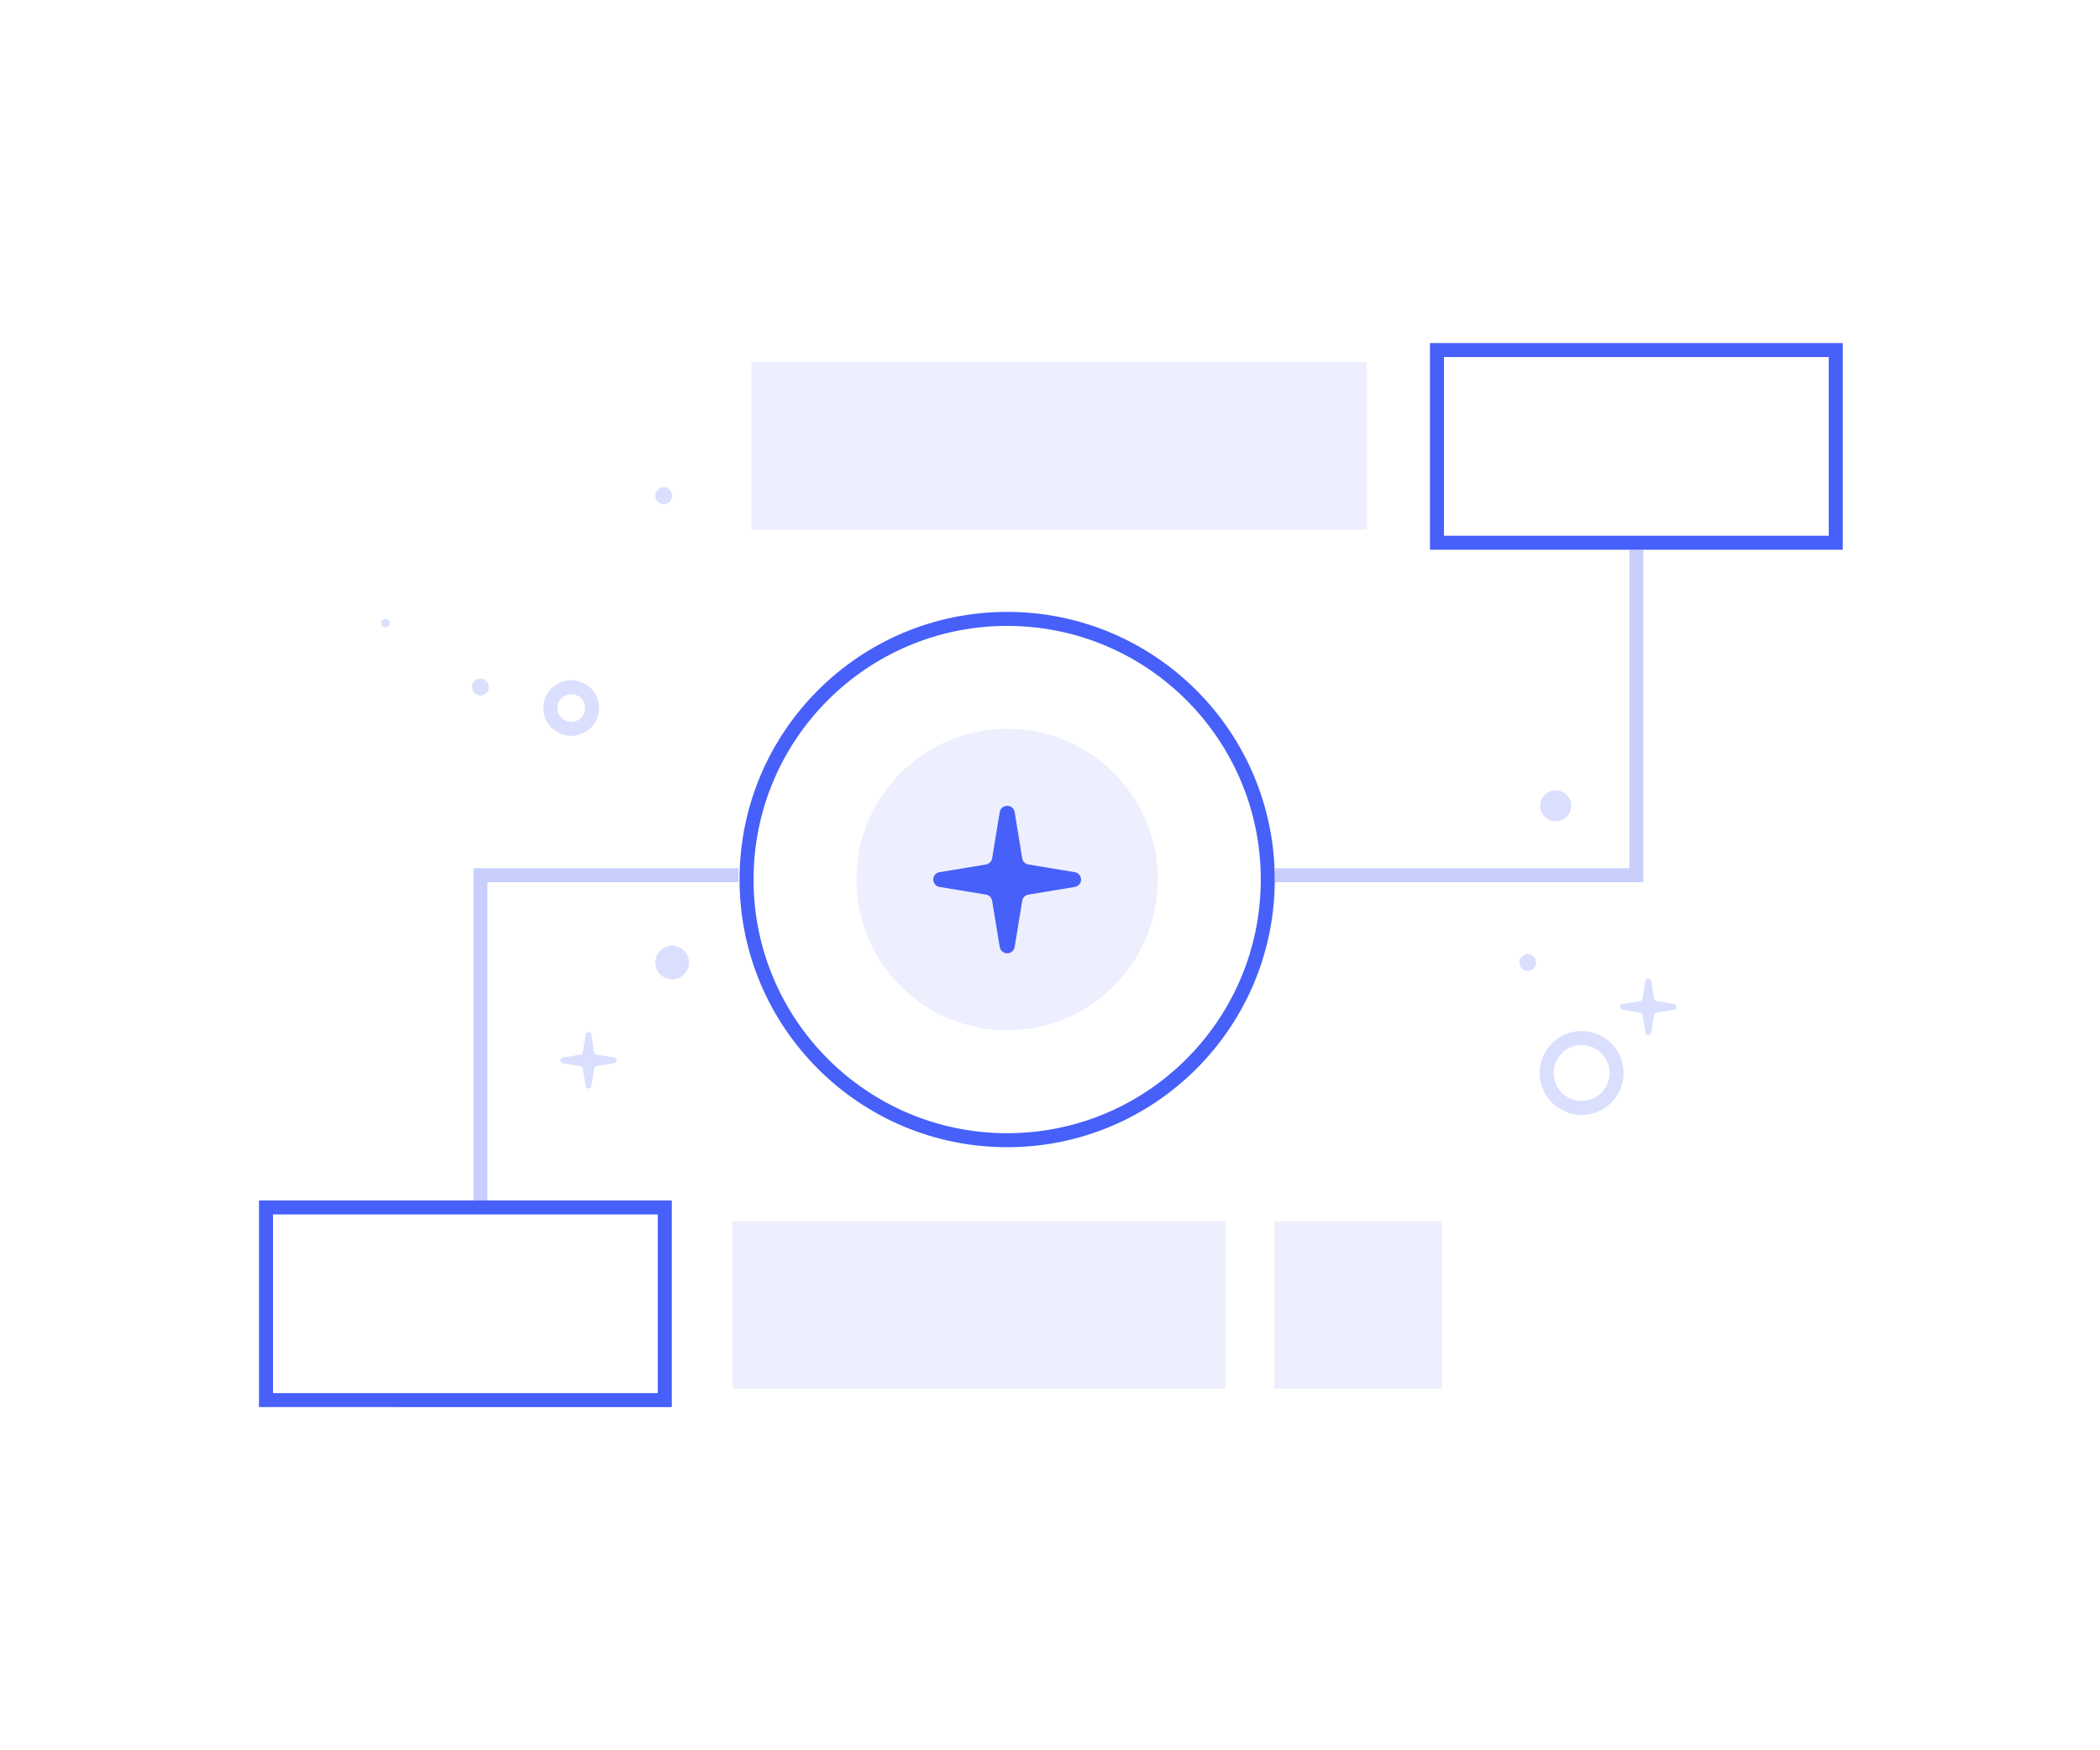 <svg width="300" height="250" fill="none" xmlns="http://www.w3.org/2000/svg"><path fill-rule="evenodd" clip-rule="evenodd" d="M261.25 51h-54.97v25.52h54.97V51zm2-2v29.52h-58.97V49h58.97zM39 198.98h54.97v-25.52H39v25.52zm-2 2v-29.52h58.97v29.52H37z" fill="#4660F9"/><path d="m144.95 135.26 1.08-6.6a1.067 1.067 0 0 1 .89-.88l6.59-1.09a1.07 1.07 0 0 0 0-2.12l-6.59-1.09a1.08 1.08 0 0 1-.89-.89l-1.08-6.59a1.077 1.077 0 0 0-1.065-.901 1.08 1.08 0 0 0-1.065.901l-1.09 6.59a1.072 1.072 0 0 1-.88.89l-6.6 1.09a1.07 1.07 0 0 0 0 2.12l6.6 1.09a1.059 1.059 0 0 1 .88.88l1.09 6.6a1.077 1.077 0 0 0 1.065.901 1.08 1.08 0 0 0 1.065-.901z" fill="#4660F9"/><path fill-rule="evenodd" clip-rule="evenodd" d="M143.88 89.4c-20.01 0-36.23 16.221-36.23 36.23 0 20.009 16.22 36.23 36.23 36.23 20.009 0 36.23-16.221 36.23-36.23 0-20.009-16.221-36.23-36.23-36.23zm-38.23 36.23c0-21.114 17.116-38.23 38.23-38.23 21.113 0 38.23 17.116 38.23 38.23 0 21.114-17.117 38.23-38.23 38.23-21.114 0-38.23-17.116-38.23-38.23z" fill="#4660F9"/><path d="M232.77 124.01V78.52h2v47.49h-52.61v-2h50.61zm-165.14 0h37.87v2H69.63v45.49h-2v-47.49z" opacity=".3" fill-rule="evenodd" clip-rule="evenodd" fill="#4660F9"/><g opacity=".2" fill="#4660F9"><path d="m235.07 140.12-.42 2.53a.413.413 0 0 1-.34.34l-2.52.42a.404.404 0 0 0-.248.139.406.406 0 0 0 0 .532.404.404 0 0 0 .248.139l2.52.42a.394.394 0 0 1 .34.34l.42 2.52a.41.41 0 0 0 .81 0l.42-2.52a.388.388 0 0 1 .34-.34l2.52-.42a.404.404 0 0 0 .247-.139.406.406 0 0 0 0-.532.404.404 0 0 0-.247-.139l-2.52-.42a.405.405 0 0 1-.34-.34l-.42-2.53a.412.412 0 0 0-.672-.248.413.413 0 0 0-.138.248zm-151.41 7.65-.41 2.53a.432.432 0 0 1-.34.34l-2.53.41a.424.424 0 0 0-.33.41.42.42 0 0 0 .33.41l2.53.41a.431.431 0 0 1 .34.34l.41 2.53a.422.422 0 0 0 .41.329.423.423 0 0 0 .41-.329l.41-2.53a.431.431 0 0 1 .34-.34l2.53-.41a.424.424 0 0 0 .329-.41.42.42 0 0 0-.33-.41l-2.53-.41a.425.425 0 0 1-.34-.34l-.41-2.53a.418.418 0 0 0-.41-.329.42.42 0 0 0-.41.329z"/><path fill-rule="evenodd" clip-rule="evenodd" d="M225.949 149.27a3.99 3.99 0 1 0 0 7.98 3.99 3.99 0 0 0 0-7.98zm-5.99 3.99a5.99 5.99 0 1 1 11.98 0 5.99 5.99 0 0 1-11.98 0z"/><path d="M222.25 117.31a2.21 2.21 0 1 0-.001-4.421 2.21 2.21 0 0 0 .001 4.421z"/><path fill-rule="evenodd" clip-rule="evenodd" d="M81.6 99.15a1.98 1.98 0 1 0 0 3.96 1.98 1.98 0 0 0 0-3.96zm-3.98 1.98a3.98 3.98 0 1 1 7.96 0 3.98 3.98 0 0 1-7.96 0z"/><path d="M96.02 139.88a2.4 2.4 0 1 0 0-4.8 2.4 2.4 0 0 0 0 4.8zM94.82 72a1.2 1.2 0 1 0 0-2.4 1.2 1.2 0 0 0 0 2.4zM68.63 99.34a1.2 1.2 0 1 0 0-2.4 1.2 1.2 0 0 0 0 2.4zm149.619 39.34a1.2 1.2 0 1 0 0-2.4 1.2 1.2 0 0 0 0 2.4zM55.06 89.59a.6.6 0 1 0 0-1.2.6.6 0 0 0 0 1.2z"/></g><path d="M195.24 51.7h-87.9v23.95h87.9V51.7zm-90.58 146.66h70.39v-23.95h-70.39v23.95zm77.39 0H206v-23.95h-23.95v23.95zm-38.17-51.2c11.891 0 21.53-9.639 21.53-21.53 0-11.891-9.639-21.53-21.53-21.53-11.891 0-21.53 9.639-21.53 21.53 0 11.891 9.639 21.53 21.53 21.53z" opacity=".1" fill="#4660F9"/></svg>